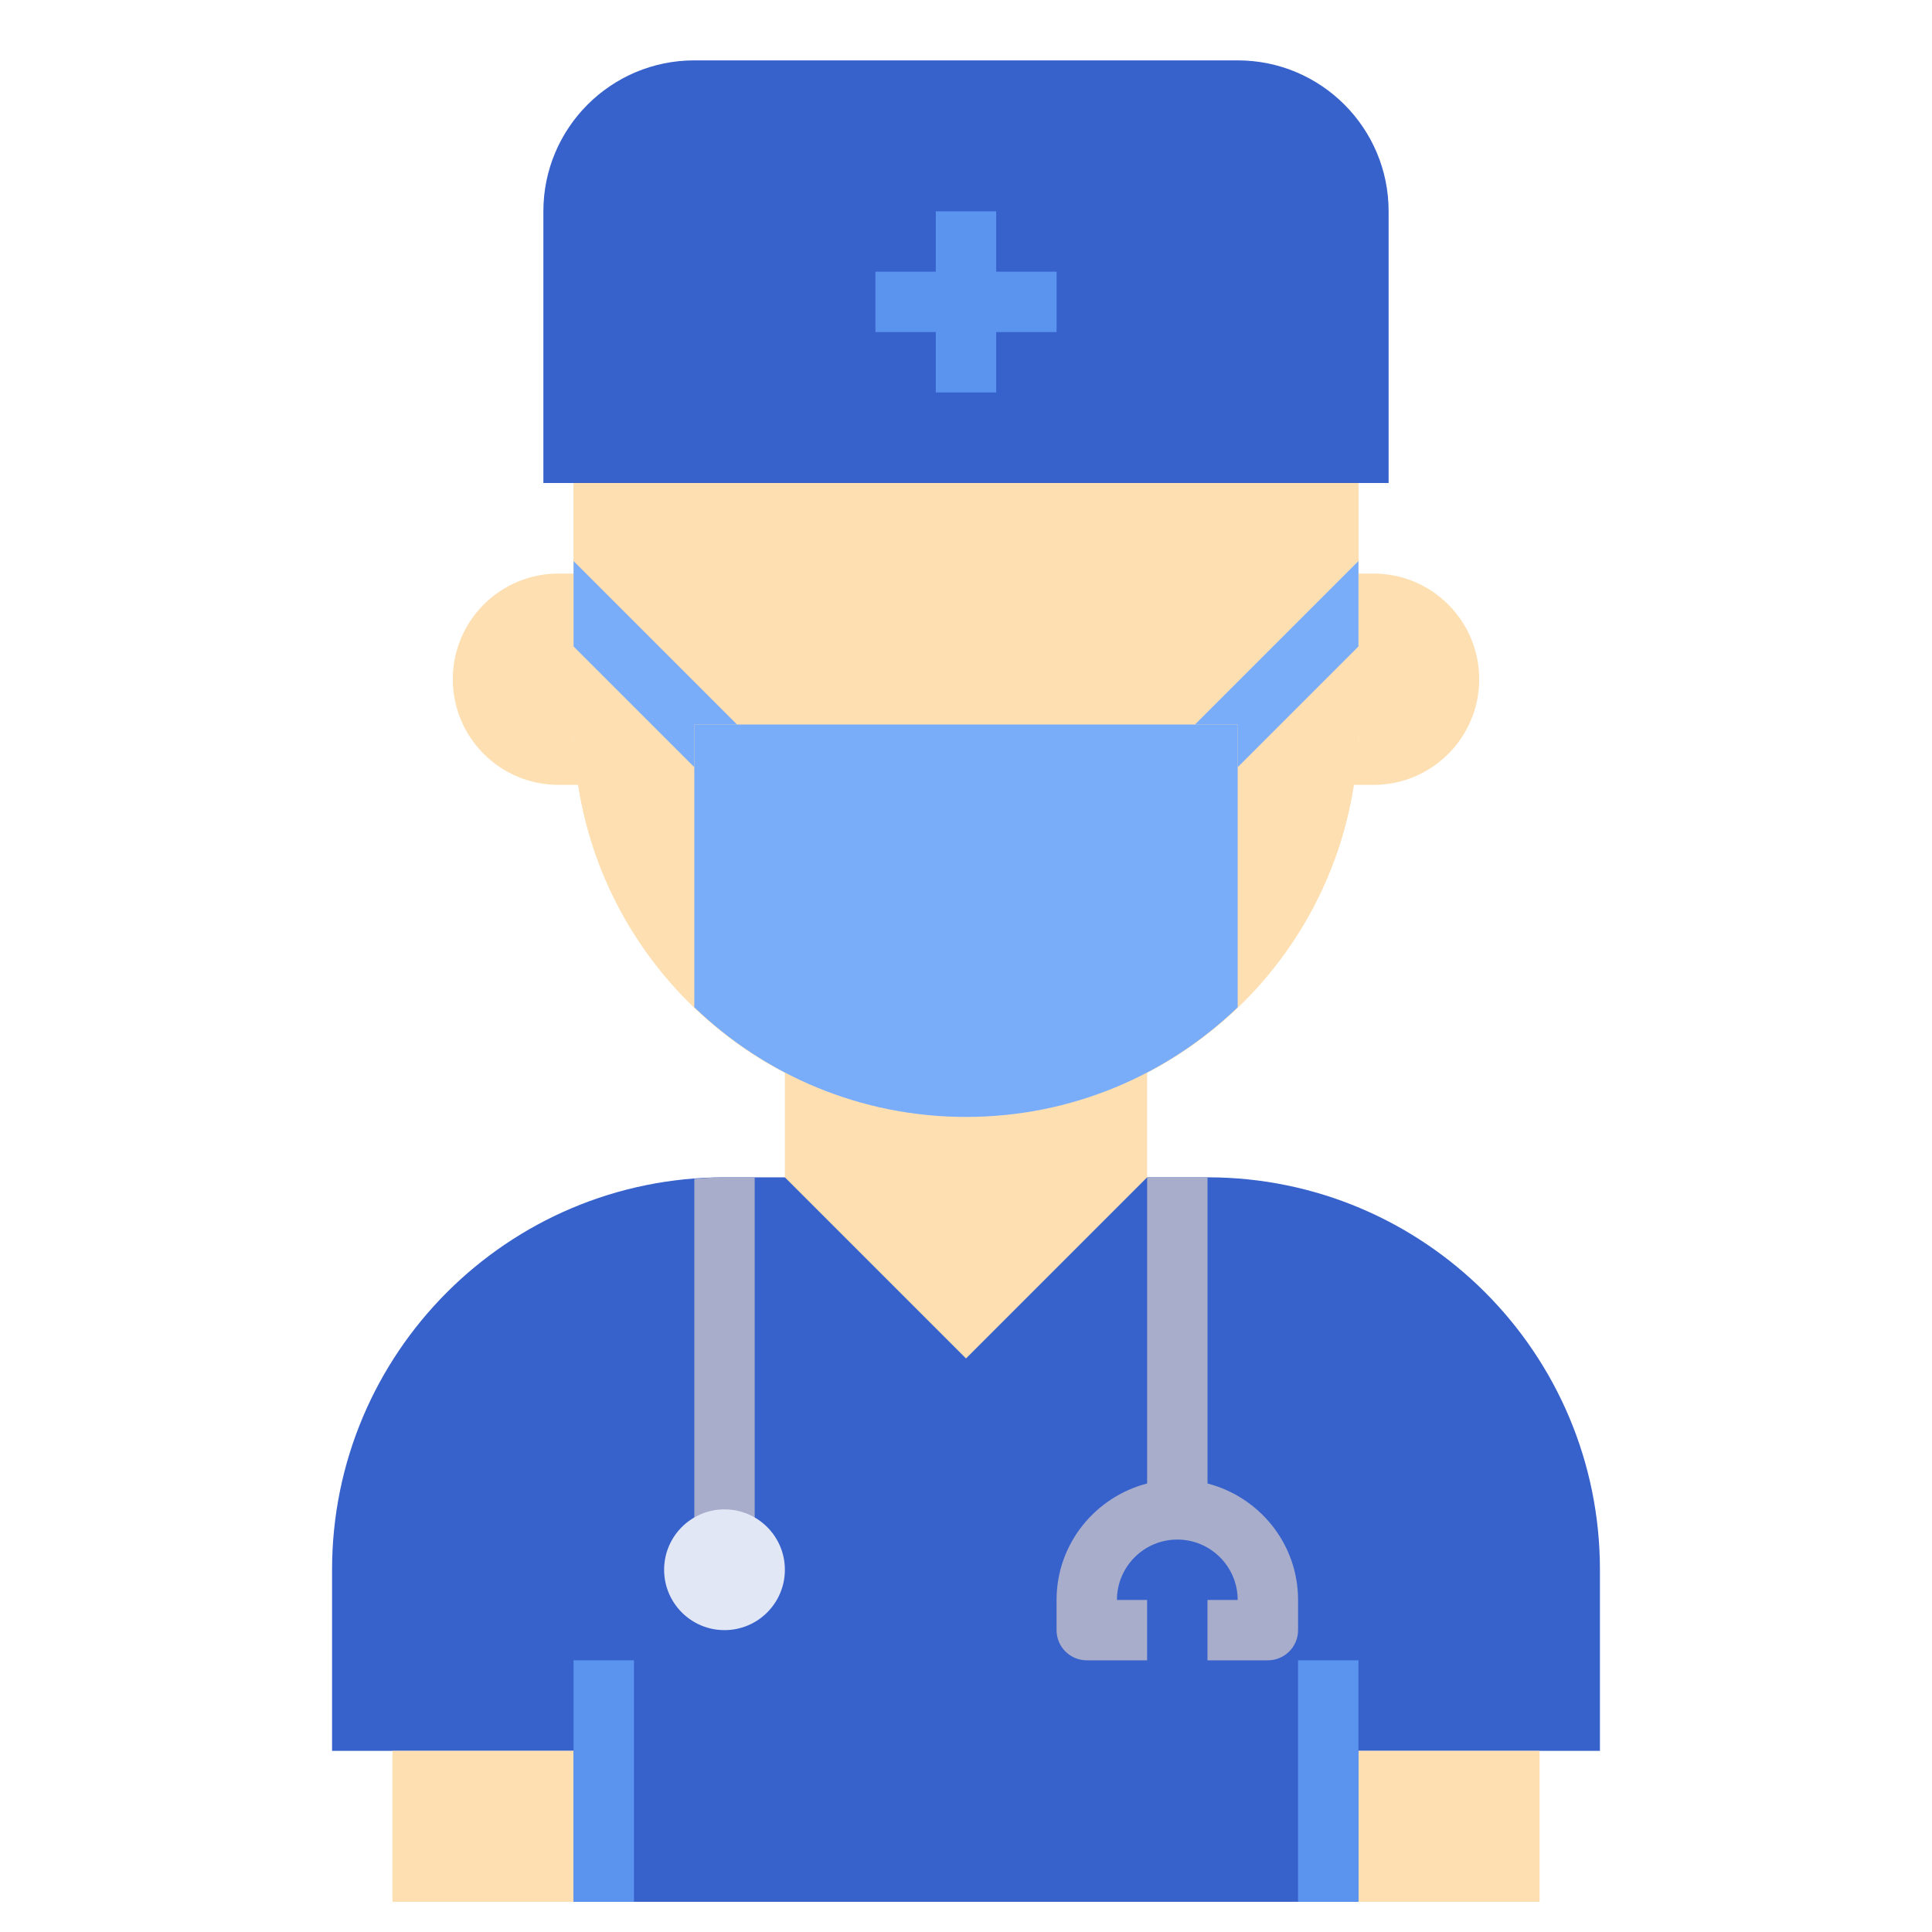 <?xml version="1.0"?>
<svg xmlns="http://www.w3.org/2000/svg" id="Layer_3" enable-background="new 0 0 64 64" height="512px" viewBox="0 0 64 64" width="512px" class=""><g><g><path d="m40 39h-16c-7.18 0-13 5.82-13 13v6h8v5h26v-5h8v-6c0-7.18-5.82-13-13-13z" fill="#3279ea" data-original="#3279EA" class="active-path" style="fill:#3762CC" data-old_color="#3279ea"/><path d="m25 39h-1c-.338 0-.669.025-1 .051v11.949h2z" fill="#a9adcc" data-original="#A9ADCC" class=""/><path d="m38 39v10.142c-1.72.447-3 1.999-3 3.858v1c0 .553.448 1 1 1h2v-2h-1c0-1.103.897-2 2-2s2 .897 2 2h-1v2h2c.552 0 1-.447 1-1v-1c0-1.859-1.28-3.411-3-3.858v-10.142z" fill="#a9adcc" data-original="#A9ADCC" class=""/><g fill="#fddfb1"><path d="m45 58h6v5h-6z" data-original="#FDDFB1" class=""/><path d="m13 58h6v5h-6z" data-original="#FDDFB1" class=""/><path d="m45 16v8c0 7.18-5.82 13-13 13-7.18 0-13-5.82-13-13v-8z" data-original="#FDDFB1" class=""/><path d="m45 16v8c0 7.18-5.82 13-13 13-7.18 0-13-5.82-13-13v-8z" data-original="#FDDFB1" class=""/><path d="m32 37c-2.166 0-4.204-.537-6-1.474v3.474l6 6 6-6v-3.474c-1.796.937-3.834 1.474-6 1.474z" data-original="#FDDFB1" class=""/><path d="m19 24v-5h-.5c-1.933 0-3.5 1.567-3.5 3.5 0 1.933 1.567 3.5 3.5 3.5h.669c-.101-.654-.169-1.318-.169-2z" data-original="#FDDFB1" class=""/><path d="m45.5 19h-.5v5c0 .682-.068 1.346-.169 2h.669c1.933 0 3.5-1.567 3.5-3.5 0-1.933-1.567-3.5-3.5-3.5z" data-original="#FDDFB1" class=""/></g><g><path d="m43 55h2v8h-2z" fill="#5b94ee" data-original="#5B94EE"/></g><g><path d="m19 55h2v8h-2z" fill="#5b94ee" data-original="#5B94EE"/></g><circle cx="24" cy="52" fill="#e2e7f6" r="2" data-original="#E2E7F6"/><path d="m46 16h-28v-9c0-2.761 2.239-5 5-5h18c2.761 0 5 2.239 5 5z" fill="#3279ea" data-original="#3279EA" class="active-path" style="fill:#3762CC" data-old_color="#3279ea"/><path d="m35 9h-2v-2h-2v2h-2v2h2v2h2v-2h2z" fill="#5b94ee" data-original="#5B94EE"/><path d="m23 33.367c2.336 2.246 5.504 3.633 9 3.633s6.664-1.387 9-3.633v-9.367h-18z" fill="#7aadf9" data-original="#7AADF9" class="" style="fill:#7AADF9"/><path d="m23 24h1.414l-5.414-5.414v2.828l4 4z" fill="#7aadf9" data-original="#7AADF9" class="" style="fill:#7AADF9"/><path d="m45 21.414v-2.828l-5.414 5.414h1.414v1.414z" fill="#7aadf9" data-original="#7AADF9" class="" style="fill:#7AADF9"/></g></g> </svg>

